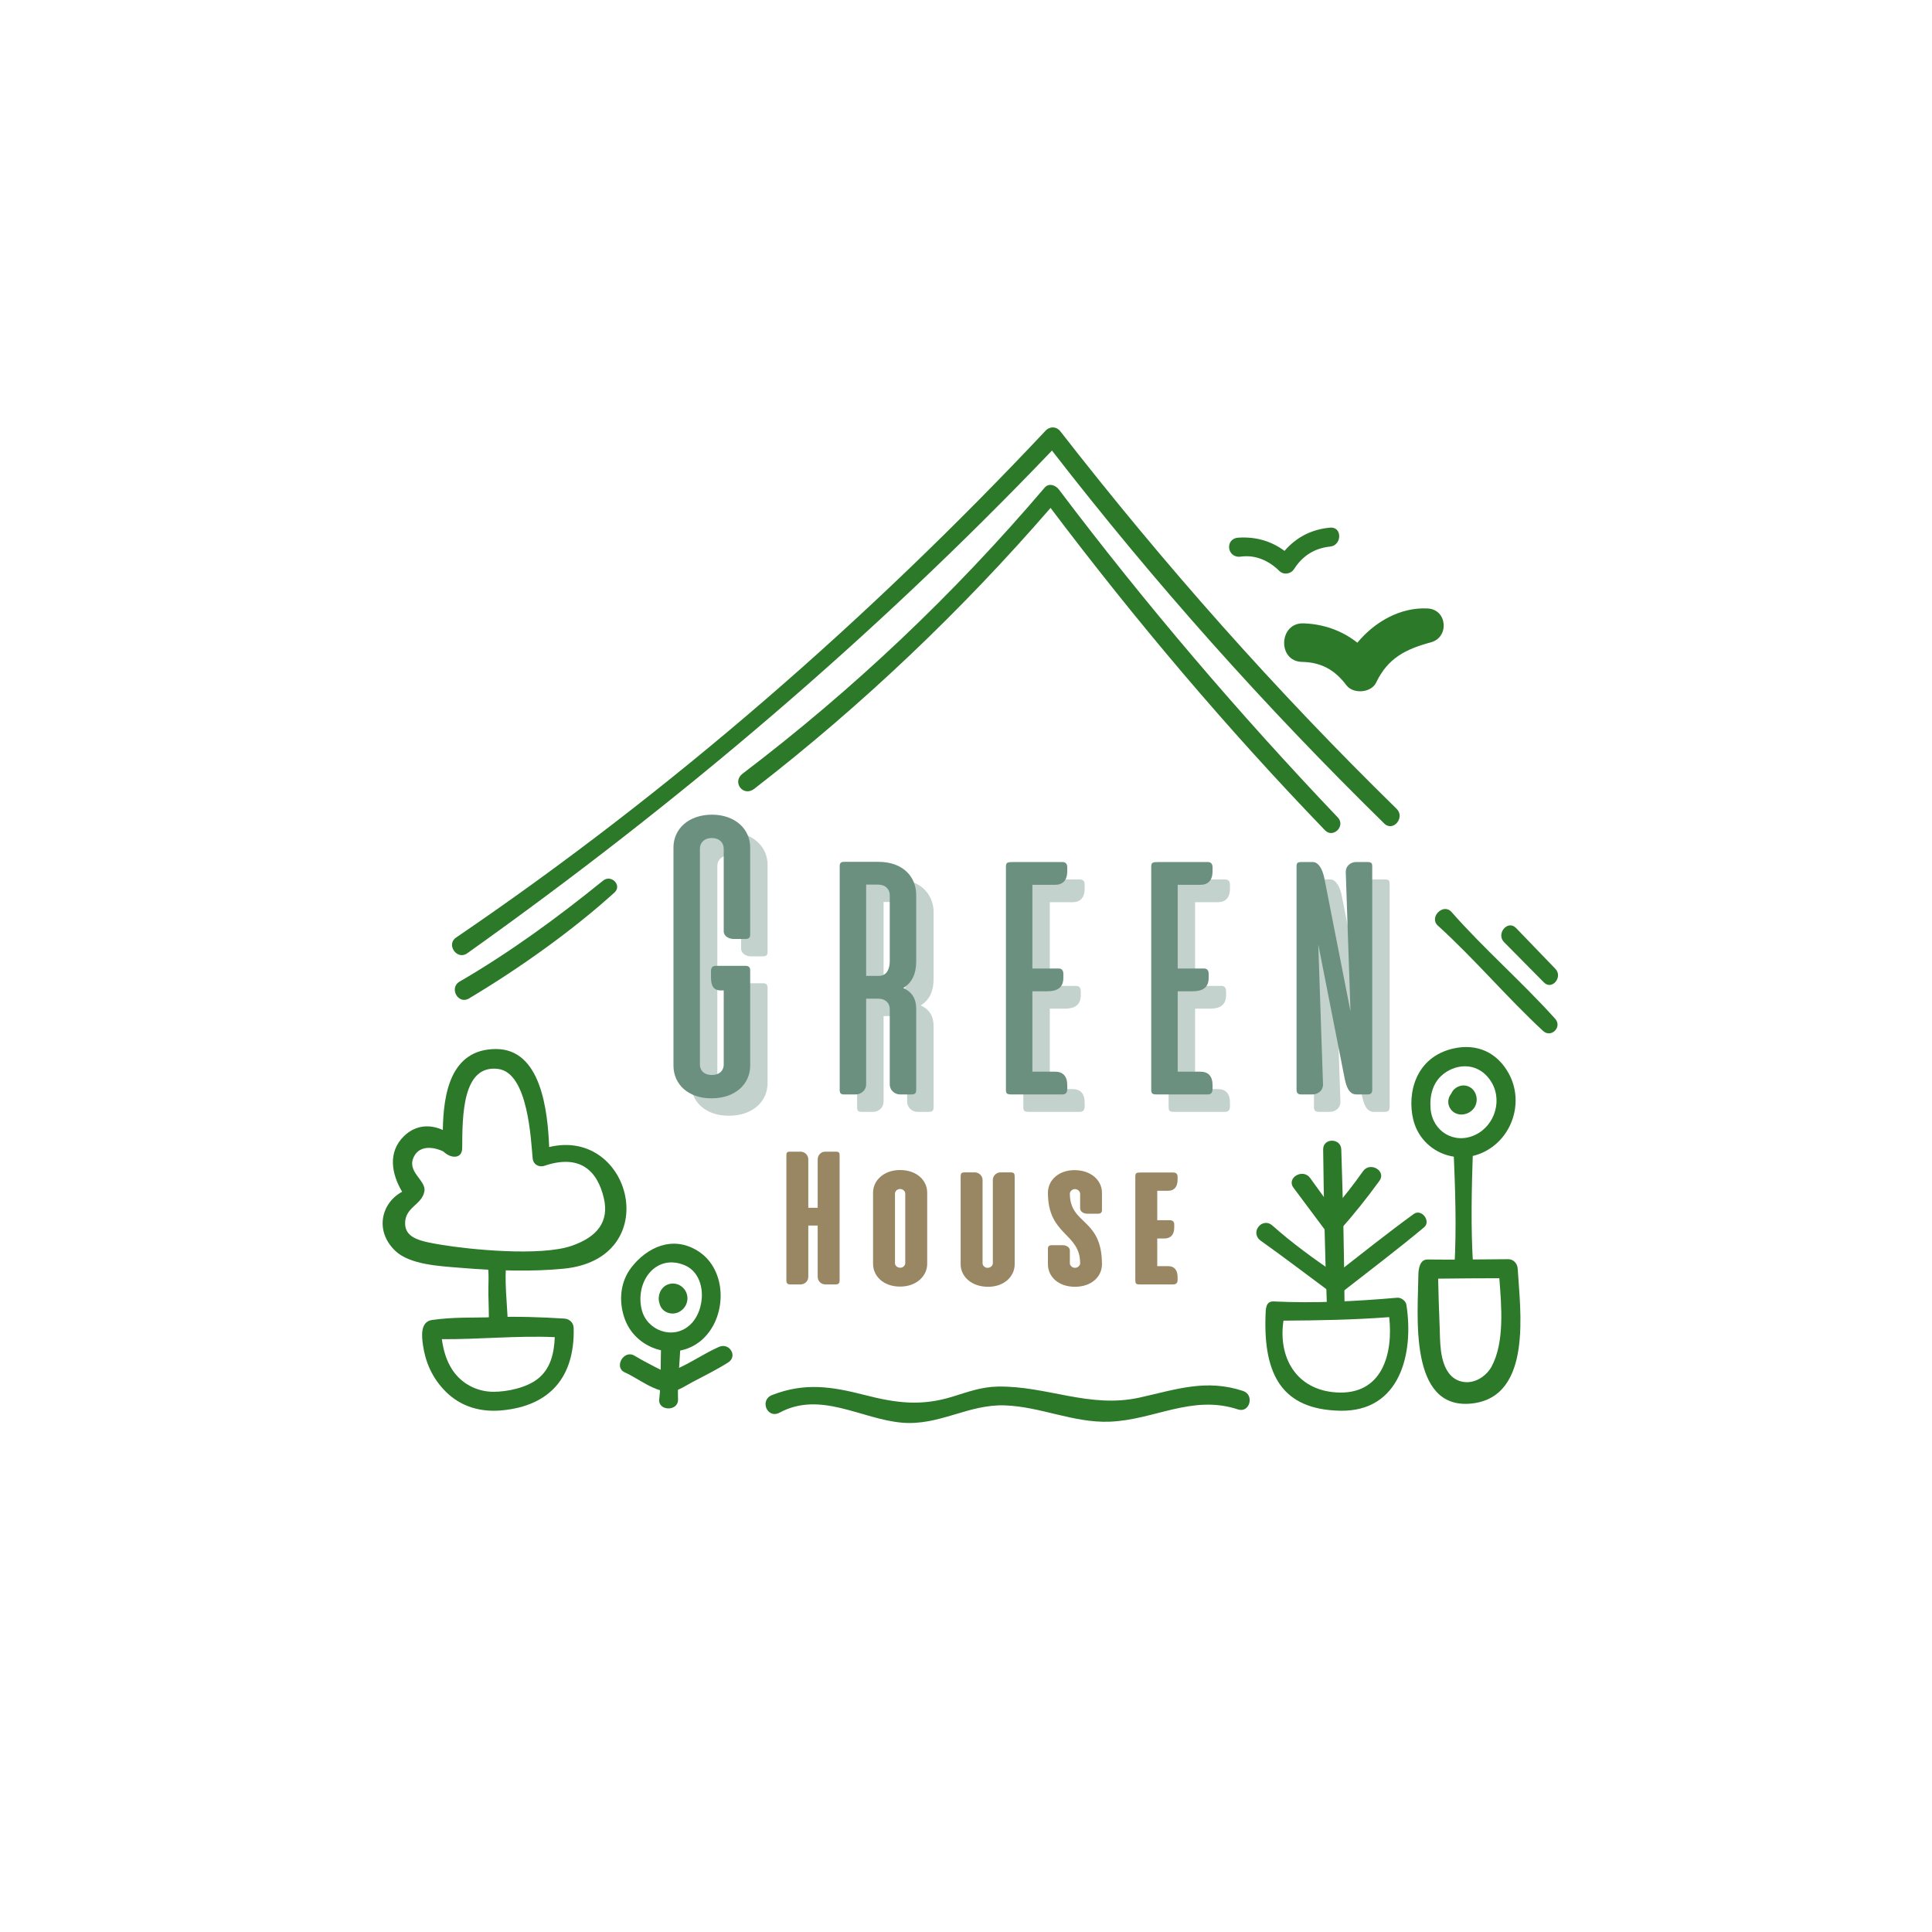 <svg xmlns="http://www.w3.org/2000/svg" xmlns:xlink="http://www.w3.org/1999/xlink" width="1500" zoomAndPan="magnify" viewBox="0 0 1125 1125" height="1500" preserveAspectRatio="xMidYMid meet" version="1.0"><defs><g/><clipPath id="id1"><path d="M 263 248.133 L 816 248.133 L 816 557 L 263 557 Z M 263 248.133 " clip-rule="nonzero"/></clipPath><clipPath id="id2"><path d="M 874 538.098 L 907.238 538.098 L 907.238 573.898 L 874 573.898 Z M 874 538.098 " clip-rule="nonzero"/></clipPath><clipPath id="id3"><path d="M 835.109 529 L 907 529 L 907 602 L 835.109 602 Z M 835.109 529 " clip-rule="nonzero"/></clipPath><clipPath id="id4"><path d="M 445.121 806.586 L 727.719 806.586 L 727.719 828.613 L 445.121 828.613 Z M 445.121 806.586 " clip-rule="nonzero"/></clipPath></defs><g clip-path="url(#id1)"><path fill="#2b7929" d="M 813.262 470.992 C 742.391 401.633 678.332 329.316 617.398 251.109 C 615.191 248.27 611.332 248.137 608.883 250.742 C 505.59 360.656 390.348 461.07 265.562 545.945 C 259.594 550.008 266.129 559.32 272.035 555.117 C 394.766 467.82 508.5 371.254 612.559 262.355 C 672.574 339.773 736.047 410.906 806.059 479.547 C 811.203 484.594 818.383 476.004 813.262 470.992 " fill-opacity="1" fill-rule="nonzero"/></g><g clip-path="url(#id2)"><path fill="#2b7929" d="M 905.691 564.148 C 898.055 556.223 890.418 548.301 882.777 540.371 C 877.984 535.395 870.965 543.703 875.832 548.625 C 883.562 556.438 891.293 564.25 899.023 572.066 C 903.734 576.824 910.254 568.887 905.691 564.148 " fill-opacity="1" fill-rule="nonzero"/></g><path fill="#2b7929" d="M 831.32 354.309 C 815.398 353.492 800.457 362.086 790.387 374.25 C 781.574 367.262 770.859 363.383 759.027 362.98 C 744.586 362.496 743.727 385.129 758.191 385.422 C 769.441 385.645 777.309 390.117 784.039 399.051 C 787.98 404.281 798.434 403.504 801.316 397.477 C 808.195 383.102 818.594 377.992 833.246 374.012 C 844.02 371.082 842.785 354.898 831.32 354.309 " fill-opacity="1" fill-rule="nonzero"/><path fill="#2b7929" d="M 774.551 307.238 C 763.656 308.211 754.777 312.891 747.977 320.789 C 740.191 315.02 731.199 312.422 721.07 313.09 C 713.035 313.617 714.395 325.238 722.566 324.113 C 731.078 322.945 738.957 326.512 744.902 332.41 C 747.508 334.992 751.676 334.281 753.582 331.293 C 758.438 323.68 765.473 319.191 774.551 318.266 C 781.516 317.555 781.656 306.609 774.551 307.238 " fill-opacity="1" fill-rule="nonzero"/><path fill="#2b7929" d="M 351.148 512.805 C 324.453 534.441 296.988 554.516 267.57 571.621 C 261.344 575.238 266.797 585.145 273.051 581.418 C 302.859 563.676 333.891 541.391 357.797 519.715 C 362.418 515.52 355.91 508.945 351.148 512.805 " fill-opacity="1" fill-rule="nonzero"/><g clip-path="url(#id3)"><path fill="#2b7929" d="M 905.562 593.227 C 886.277 571.762 864.289 552.719 845.223 531.062 C 840.449 525.641 831.906 534.117 837.285 539.004 C 858.645 558.398 877.344 580.68 898.5 600.289 C 903.234 604.676 909.855 598.004 905.562 593.227 " fill-opacity="1" fill-rule="nonzero"/></g><path fill="#2b7929" d="M 779.016 476.027 C 721.316 415.41 666.957 351.793 616.547 284.984 C 614.695 282.535 610.734 281.094 608.324 283.926 C 555.566 345.891 497.242 401.234 432.426 450.492 C 426.023 455.352 432.766 464.309 439.227 459.305 C 501.953 410.73 559.809 355.738 611.738 295.75 C 661.309 361.473 714.395 424.211 771.555 483.48 C 776.281 488.379 783.695 480.938 779.016 476.027 " fill-opacity="1" fill-rule="nonzero"/><path fill="#2b7929" d="M 781.023 669.316 C 780.797 662.555 770.402 662.504 770.477 669.316 C 770.82 699.805 771.555 730.371 772.676 760.84 C 772.914 767.418 782.992 767.477 782.938 760.84 C 782.688 730.352 782.047 699.789 781.023 669.316 " fill-opacity="1" fill-rule="nonzero"/><path fill="#2b7929" d="M 793.695 681.988 C 788.242 689.762 782.344 697.16 776.199 704.375 C 771.762 698.23 767.328 692.09 762.895 685.953 C 758.68 680.117 748.898 685.848 753.203 691.617 C 759.215 699.672 765.227 707.734 771.238 715.793 C 773.176 718.383 777.148 719.703 779.684 716.879 C 788.066 707.52 795.883 697.746 803.25 687.574 C 807.414 681.824 797.777 676.172 793.695 681.988 " fill-opacity="1" fill-rule="nonzero"/><path fill="#2b7929" d="M 823.207 706.914 C 807.828 718.117 792.914 729.996 777.91 741.719 C 765.141 733.133 752.441 723.871 740.988 713.695 C 734.973 708.352 727.496 717.762 734.184 722.512 C 748.078 732.383 761.664 742.801 775.371 752.941 C 777.43 754.465 780.102 753.469 781.844 752.105 C 797.688 739.738 813.77 727.559 829.211 714.691 C 833.48 711.129 827.77 703.594 823.207 706.914 " fill-opacity="1" fill-rule="nonzero"/><path fill="#2b7929" d="M 778.082 810.805 C 754.605 809.301 744.152 790.199 747.367 769.012 C 767.941 768.887 788.414 768.527 808.938 766.961 C 811.309 788.559 804.785 812.516 778.082 810.805 Z M 818.926 759.691 C 818.582 757.504 815.82 755.469 813.633 755.66 C 789.758 757.727 765.668 759.008 741.711 757.828 C 736.957 757.594 737.047 762.227 736.914 765.953 C 735.672 801.34 747.172 820.707 780.164 821.465 C 815.309 822.27 823.406 788.137 818.926 759.691 " fill-opacity="1" fill-rule="nonzero"/><path fill="#2b7929" d="M 858.891 660.902 C 846.762 666.535 834.047 658.812 833.004 645.469 C 832.367 637.344 834.664 630.805 839.176 626.535 C 846.43 619.668 859.609 617.629 867.562 628.727 C 875.363 639.625 870.824 655.355 858.891 660.902 Z M 878.551 625.113 C 871.68 612.613 859.883 607.52 846.43 610.516 C 824.328 615.434 819.258 636.508 822.906 651.781 C 827.238 669.934 847.094 678.949 863.887 670.895 C 880.695 662.828 887.574 641.543 878.551 625.113 " fill-opacity="1" fill-rule="nonzero"/><path fill="#2b7929" d="M 854.84 632.535 C 850.996 631.07 846.617 633.109 845.137 636.684 C 842.914 639.355 842.566 643.293 845.023 646.254 C 848.582 650.531 855.32 649.477 858.355 645.18 C 861.363 640.922 859.785 634.43 854.84 632.535 " fill-opacity="1" fill-rule="nonzero"/><path fill="#2b7929" d="M 857.66 670.301 C 857.898 663.07 846.129 663.074 846.438 670.301 C 847.387 692.496 848.176 715.254 846.922 737.434 C 846.527 744.461 858.293 744.445 857.832 737.434 C 856.363 715.27 856.93 692.508 857.66 670.301 " fill-opacity="1" fill-rule="nonzero"/><path fill="#2b7929" d="M 868.57 795.707 C 865.914 800.648 859.496 805.828 852.137 804.684 C 845.332 803.629 840.582 797.996 839.062 786.539 C 838.438 781.844 838.496 776.852 838.289 772.137 C 837.879 762.945 837.656 753.754 837.43 744.562 C 849.301 744.367 861.184 744.363 873.059 744.312 C 874.344 760.898 876.141 781.621 868.57 795.707 Z M 883.754 738.766 C 883.586 735.785 881.359 733.223 878.219 733.23 C 862.566 733.277 846.902 733.629 831.25 733.402 C 826.637 733.336 825.938 739.125 825.91 742.699 C 825.723 765.039 819.914 821.371 857.09 817.25 C 892.684 813.309 885.102 762.262 883.754 738.766 " fill-opacity="1" fill-rule="nonzero"/><path fill="#2b7929" d="M 332.926 725.422 C 314.617 731.758 273.102 727.547 256.844 724.812 C 245.488 722.902 236.227 721.262 235.902 712.816 C 235.523 702.832 245.898 701.648 247.141 693.559 C 248.141 687.051 236.09 682.121 241.312 672.996 C 246.09 664.648 257.797 670.137 258.301 670.625 C 262.48 674.664 269.105 675.043 269.141 668.453 C 269.238 649.934 269.156 619.801 290.039 622.434 C 307.582 624.641 309.129 663.723 310.176 674.59 C 310.5 677.957 313.508 679.742 316.664 678.953 C 337.688 671.695 347.91 681.688 351.629 697.75 C 354.785 711.363 347.82 720.273 332.926 725.422 Z M 319.777 667.918 C 318.898 646.383 314.957 610.73 288.699 610.848 C 262.34 610.961 258.199 636.832 257.859 657.988 C 250.414 654.598 242.035 654.949 235.23 661.578 C 225.59 670.98 228.07 683.715 234.156 693.969 C 222.199 700.332 217.898 716.539 230.121 728.32 C 238.516 736.414 255.992 737.23 266.828 738.145 C 290.355 740.125 310.539 740.477 328.156 738.762 C 387.09 733.031 367.957 656.32 319.777 667.918 " fill-opacity="1" fill-rule="nonzero"/><path fill="#2b7929" d="M 294.863 734.387 C 295.539 727.902 282.449 728.246 283.84 735.672 C 284.953 741.613 284.277 747.633 284.387 753.602 C 284.492 759.117 284.742 764.551 284.637 770.066 C 284.523 776.191 295.945 776.184 295.703 770.066 C 295.242 758.398 293.656 746.004 294.863 734.387 " fill-opacity="1" fill-rule="nonzero"/><path fill="#2b7929" d="M 312.941 803.055 C 306.379 808.102 295.418 810.449 287.301 810.434 C 277.664 810.418 268.59 805.676 263.309 797.508 C 259.656 791.855 258.164 785.91 257.293 779.801 C 278.715 779.973 301.438 777.629 323.039 778.617 C 322.688 787.863 320.648 797.133 312.941 803.055 Z M 328.652 767.812 C 314.887 766.949 301.145 766.469 287.355 766.992 C 275.516 767.441 264.57 766.773 251.586 768.621 C 244.52 769.629 245.574 778.371 246.344 783.555 C 247.672 792.473 251.238 802.191 259.82 810.609 C 268.637 819.258 280.074 822.379 292.164 821.258 C 320.551 818.637 334.699 801.516 334.055 773.355 C 333.984 770.289 331.699 768.004 328.652 767.812 " fill-opacity="1" fill-rule="nonzero"/><path fill="#2b7929" d="M 401.395 771.84 C 391.582 780.363 376.574 774.645 373.652 762.559 C 369.715 746.297 381.918 729.793 398.602 736.719 C 411.867 742.23 411.289 763.246 401.395 771.84 Z M 406.375 728.434 C 391.648 719.176 376.652 726.367 367.605 738.086 C 361.453 746.047 359.922 757.219 363.773 767.938 C 370.207 785.84 393.215 793.18 408.188 780.641 C 423.516 767.805 423.965 739.488 406.375 728.434 " fill-opacity="1" fill-rule="nonzero"/><path fill="#2b7929" d="M 384.891 785.707 C 384.613 795.348 384.957 805.258 383.871 814.84 C 383.09 821.723 395.059 822.035 394.816 814.84 C 394.496 805.199 395.625 795.344 396.117 785.707 C 396.484 778.508 385.098 778.469 384.891 785.707 " fill-opacity="1" fill-rule="nonzero"/><path fill="#2b7929" d="M 418.617 784.301 C 410.012 788.113 402.164 793.672 393.523 797.34 C 388.227 799.59 386.613 798.633 381.445 795.984 C 377.395 793.91 373.383 791.762 369.469 789.43 C 363.121 785.66 357.328 796.258 363.805 799.129 C 371.727 802.637 381.703 811.082 390.691 810.27 C 395.113 809.871 399.168 806.93 402.977 804.906 C 410.004 801.176 417.211 797.645 423.941 793.406 C 429.805 789.711 424.711 781.602 418.617 784.301 " fill-opacity="1" fill-rule="nonzero"/><g clip-path="url(#id4)"><path fill="#2b7929" d="M 723.84 809.957 C 702.266 802.836 685.035 809.039 663.652 813.789 C 634.277 820.309 609.609 806.867 580.844 807.406 C 571.445 807.586 563.508 810.543 554.609 813.285 C 536.242 818.949 521.668 816.98 503.414 812.289 C 484.148 807.336 468.543 804.957 449.625 812.312 C 442.051 815.262 446.777 826.43 453.949 822.578 C 477.844 809.738 501.473 826.391 525.297 828.426 C 547.012 830.277 563.711 817.617 585.129 818.352 C 605.801 819.066 625.012 828.578 645.926 827.855 C 672.094 826.953 694.094 811.836 720.875 820.707 C 727.703 822.965 730.633 812.199 723.84 809.957 " fill-opacity="1" fill-rule="nonzero"/></g><path fill="#2b7929" d="M 388.555 748.082 C 384.527 749.82 382.707 754.734 383.961 758.723 C 384.551 761.457 386.406 763.812 389.637 764.621 C 395.312 766.039 400.598 761.199 400.285 755.531 C 399.969 749.746 394.02 745.727 388.555 748.082 " fill-opacity="1" fill-rule="nonzero"/><g fill="#6b9080" fill-opacity="0.4"><g transform="translate(372.79, 647.429)"><g><path d="M 29.504 -16.84 C 29.504 -5.973 37.98 2.27 51.598 2.27 C 65.453 2.27 74.172 -5.973 74.172 -16.84 L 74.172 -72.383 C 74.172 -73.934 73.336 -74.891 71.547 -74.891 L 54.105 -74.891 C 52.316 -74.891 51.359 -73.816 51.359 -71.902 L 51.359 -68.199 C 51.359 -63.184 52.793 -60.559 57.211 -60.559 L 58.766 -60.559 L 58.766 -17.32 C 58.766 -14.57 56.973 -11.348 51.836 -11.348 C 47.059 -11.348 44.91 -14.215 44.91 -17.32 L 44.91 -143.211 C 44.91 -146.316 47.18 -149.301 51.836 -149.301 C 56.496 -149.301 58.766 -146.316 58.766 -143.211 L 58.766 -95.074 C 58.766 -91.852 62.23 -90.535 64.5 -90.535 L 71.426 -90.535 C 73.336 -90.535 74.172 -91.371 74.172 -92.926 L 74.172 -143.809 C 74.172 -154.438 65.574 -162.797 52.078 -162.918 C 38.223 -162.918 29.504 -154.559 29.504 -143.809 Z M 29.504 -16.84 "/></g></g></g><g fill="#6b9080" fill-opacity="0.4"><g transform="translate(469.466, 647.429)"><g><path d="M 38.938 0 C 42.164 0 45.031 -2.508 45.031 -5.852 L 45.031 -55.777 L 51.836 -55.777 C 56.613 -55.777 58.766 -52.914 58.766 -49.809 L 58.766 -5.852 C 58.766 -2.508 61.633 0 64.738 0 L 71.305 0 C 73.574 0 74.172 -0.715 74.172 -2.867 L 74.172 -49.809 C 74.172 -55.777 71.785 -59.602 66.648 -61.988 C 71.785 -65.094 74.172 -70.352 74.172 -77.398 L 74.172 -116.215 C 74.172 -126.012 67.246 -135.445 52.078 -135.445 L 32.367 -135.445 C 30.098 -135.445 29.621 -134.73 29.621 -132.578 L 29.621 -2.867 C 29.621 -0.715 30.098 0 32.367 0 Z M 51.836 -122.188 C 56.613 -122.188 58.766 -119.203 58.766 -116.098 L 58.766 -77.637 C 58.766 -73.574 57.332 -69.039 52.434 -69.039 L 45.031 -69.039 L 45.031 -122.188 Z M 51.836 -122.188 "/></g></g></g><g fill="#6b9080" fill-opacity="0.4"><g transform="translate(566.261, 647.429)"><g><path d="M 45.031 -60.078 L 53.629 -60.078 C 58.766 -60.078 63.066 -61.633 63.066 -67.844 L 63.066 -70.23 C 63.066 -72.262 62.109 -73.336 60.316 -73.336 L 45.031 -73.336 L 45.031 -122.07 L 58.289 -122.07 C 62.707 -122.07 65.336 -124.695 65.336 -129.953 L 65.336 -132.223 C 65.336 -134.254 64.379 -135.328 62.586 -135.328 L 34.16 -135.328 C 30.457 -135.328 29.621 -135.207 29.621 -132.461 L 29.621 -2.867 C 29.621 -0.598 30.098 0 32.965 0 L 62.586 0 C 64.379 0 65.336 -1.074 65.336 -3.105 L 65.336 -5.375 C 65.336 -10.629 62.828 -13.258 58.289 -13.258 L 45.031 -13.258 Z M 45.031 -60.078 "/></g></g></g><g fill="#6b9080" fill-opacity="0.4"><g transform="translate(650.873, 647.429)"><g><path d="M 45.031 -60.078 L 53.629 -60.078 C 58.766 -60.078 63.066 -61.633 63.066 -67.844 L 63.066 -70.23 C 63.066 -72.262 62.109 -73.336 60.316 -73.336 L 45.031 -73.336 L 45.031 -122.07 L 58.289 -122.07 C 62.707 -122.07 65.336 -124.695 65.336 -129.953 L 65.336 -132.223 C 65.336 -134.254 64.379 -135.328 62.586 -135.328 L 34.16 -135.328 C 30.457 -135.328 29.621 -135.207 29.621 -132.461 L 29.621 -2.867 C 29.621 -0.598 30.098 0 32.965 0 L 62.586 0 C 64.379 0 65.336 -1.074 65.336 -3.105 L 65.336 -5.375 C 65.336 -10.629 62.828 -13.258 58.289 -13.258 L 45.031 -13.258 Z M 45.031 -60.078 "/></g></g></g><g fill="#6b9080" fill-opacity="0.4"><g transform="translate(735.485, 647.429)"><g><path d="M 32.367 -135.328 C 29.98 -135.328 29.621 -134.609 29.621 -132.578 L 29.621 -2.867 C 29.621 -0.836 30.34 0 32.488 0 L 38.82 0 C 42.164 0 45.031 -2.27 45.031 -5.734 L 45.031 -6.09 L 42.281 -87.312 L 57.691 -9.078 C 58.645 -4.539 60.199 0 64.5 0 L 70.828 0 C 72.98 0 73.695 -0.836 73.695 -2.867 L 73.695 -132.578 C 73.695 -134.609 73.336 -135.328 70.949 -135.328 L 64.258 -135.328 C 61.152 -135.328 58.289 -133.059 58.289 -129.715 L 58.289 -129.355 L 61.035 -48.375 L 45.867 -125.652 C 44.672 -131.742 42.164 -135.328 39.059 -135.328 Z M 32.367 -135.328 "/></g></g></g><g fill="#6b9080" fill-opacity="1"><g transform="translate(362.655, 637.294)"><g><path d="M 29.504 -16.84 C 29.504 -5.973 37.98 2.27 51.598 2.27 C 65.453 2.27 74.172 -5.973 74.172 -16.84 L 74.172 -72.383 C 74.172 -73.934 73.336 -74.891 71.547 -74.891 L 54.105 -74.891 C 52.316 -74.891 51.359 -73.816 51.359 -71.902 L 51.359 -68.199 C 51.359 -63.184 52.793 -60.559 57.211 -60.559 L 58.766 -60.559 L 58.766 -17.32 C 58.766 -14.57 56.973 -11.348 51.836 -11.348 C 47.059 -11.348 44.91 -14.215 44.91 -17.32 L 44.91 -143.211 C 44.91 -146.316 47.18 -149.301 51.836 -149.301 C 56.496 -149.301 58.766 -146.316 58.766 -143.211 L 58.766 -95.074 C 58.766 -91.852 62.23 -90.535 64.5 -90.535 L 71.426 -90.535 C 73.336 -90.535 74.172 -91.371 74.172 -92.926 L 74.172 -143.809 C 74.172 -154.438 65.574 -162.797 52.078 -162.918 C 38.223 -162.918 29.504 -154.559 29.504 -143.809 Z M 29.504 -16.84 "/></g></g></g><g fill="#6b9080" fill-opacity="1"><g transform="translate(459.331, 637.294)"><g><path d="M 38.938 0 C 42.164 0 45.031 -2.508 45.031 -5.852 L 45.031 -55.777 L 51.836 -55.777 C 56.613 -55.777 58.766 -52.914 58.766 -49.809 L 58.766 -5.852 C 58.766 -2.508 61.633 0 64.738 0 L 71.305 0 C 73.574 0 74.172 -0.715 74.172 -2.867 L 74.172 -49.809 C 74.172 -55.777 71.785 -59.602 66.648 -61.988 C 71.785 -65.094 74.172 -70.352 74.172 -77.398 L 74.172 -116.215 C 74.172 -126.012 67.246 -135.445 52.078 -135.445 L 32.367 -135.445 C 30.098 -135.445 29.621 -134.73 29.621 -132.578 L 29.621 -2.867 C 29.621 -0.715 30.098 0 32.367 0 Z M 51.836 -122.188 C 56.613 -122.188 58.766 -119.203 58.766 -116.098 L 58.766 -77.637 C 58.766 -73.574 57.332 -69.039 52.434 -69.039 L 45.031 -69.039 L 45.031 -122.188 Z M 51.836 -122.188 "/></g></g></g><g fill="#6b9080" fill-opacity="1"><g transform="translate(556.126, 637.294)"><g><path d="M 45.031 -60.078 L 53.629 -60.078 C 58.766 -60.078 63.066 -61.633 63.066 -67.844 L 63.066 -70.23 C 63.066 -72.262 62.109 -73.336 60.316 -73.336 L 45.031 -73.336 L 45.031 -122.07 L 58.289 -122.07 C 62.707 -122.07 65.336 -124.695 65.336 -129.953 L 65.336 -132.223 C 65.336 -134.254 64.379 -135.328 62.586 -135.328 L 34.16 -135.328 C 30.457 -135.328 29.621 -135.207 29.621 -132.461 L 29.621 -2.867 C 29.621 -0.598 30.098 0 32.965 0 L 62.586 0 C 64.379 0 65.336 -1.074 65.336 -3.105 L 65.336 -5.375 C 65.336 -10.629 62.828 -13.258 58.289 -13.258 L 45.031 -13.258 Z M 45.031 -60.078 "/></g></g></g><g fill="#6b9080" fill-opacity="1"><g transform="translate(640.738, 637.294)"><g><path d="M 45.031 -60.078 L 53.629 -60.078 C 58.766 -60.078 63.066 -61.633 63.066 -67.844 L 63.066 -70.23 C 63.066 -72.262 62.109 -73.336 60.316 -73.336 L 45.031 -73.336 L 45.031 -122.07 L 58.289 -122.07 C 62.707 -122.07 65.336 -124.695 65.336 -129.953 L 65.336 -132.223 C 65.336 -134.254 64.379 -135.328 62.586 -135.328 L 34.16 -135.328 C 30.457 -135.328 29.621 -135.207 29.621 -132.461 L 29.621 -2.867 C 29.621 -0.598 30.098 0 32.965 0 L 62.586 0 C 64.379 0 65.336 -1.074 65.336 -3.105 L 65.336 -5.375 C 65.336 -10.629 62.828 -13.258 58.289 -13.258 L 45.031 -13.258 Z M 45.031 -60.078 "/></g></g></g><g fill="#6b9080" fill-opacity="1"><g transform="translate(725.35, 637.294)"><g><path d="M 32.367 -135.328 C 29.98 -135.328 29.621 -134.609 29.621 -132.578 L 29.621 -2.867 C 29.621 -0.836 30.34 0 32.488 0 L 38.82 0 C 42.164 0 45.031 -2.27 45.031 -5.734 L 45.031 -6.09 L 42.281 -87.312 L 57.691 -9.078 C 58.645 -4.539 60.199 0 64.5 0 L 70.828 0 C 72.98 0 73.695 -0.836 73.695 -2.867 L 73.695 -132.578 C 73.695 -134.609 73.336 -135.328 70.949 -135.328 L 64.258 -135.328 C 61.152 -135.328 58.289 -133.059 58.289 -129.715 L 58.289 -129.355 L 61.035 -48.375 L 45.867 -125.652 C 44.672 -131.742 42.164 -135.328 39.059 -135.328 Z M 32.367 -135.328 "/></g></g></g><g fill="#998763" fill-opacity="1"><g transform="translate(443.635, 747.916)"><g><path d="M 16.508 -77.305 C 14.551 -77.305 14.266 -76.73 14.266 -75.062 L 14.266 -2.414 C 14.266 -0.633 14.953 0 16.68 0 L 22.488 0 C 25.078 0 27.035 -1.957 27.035 -4.543 L 27.035 -34.281 L 32.5 -34.281 L 32.5 -4.543 C 32.5 -1.957 34.453 0 36.984 0 L 42.852 0 C 44.578 0 45.27 -0.633 45.27 -2.414 L 45.27 -75.062 C 45.27 -76.73 44.922 -77.305 43.023 -77.305 L 36.812 -77.305 C 34.57 -77.305 32.5 -75.406 32.5 -72.82 L 32.5 -44.637 L 27.035 -44.637 L 27.035 -72.82 C 27.035 -75.406 24.848 -77.305 22.664 -77.305 Z M 16.508 -77.305 "/></g></g></g><g fill="#998763" fill-opacity="1"><g transform="translate(494.001, 747.916)"><g><path d="M 14.379 -11.965 C 14.379 -4.891 20.363 1.266 30.141 1.266 C 39.688 1.266 45.902 -4.945 45.902 -11.965 L 45.902 -53.438 C 45.902 -60.566 39.859 -66.609 30.082 -66.609 C 20.594 -66.609 14.379 -60.512 14.379 -53.438 Z M 27.148 -52.918 C 27.148 -54.242 28.414 -55.562 30.082 -55.562 C 31.867 -55.562 33.133 -54.184 33.133 -52.918 L 33.133 -12.367 C 33.133 -11.215 31.98 -9.723 30.254 -9.723 C 28.473 -9.723 27.148 -10.93 27.148 -12.367 Z M 27.148 -52.918 "/></g></g></g><g fill="#998763" fill-opacity="1"><g transform="translate(545.115, 747.916)"><g><path d="M 16.566 -65.227 C 14.727 -65.227 14.266 -64.594 14.266 -62.867 L 14.266 -11.734 C 14.266 -4.66 20.535 1.379 30.254 1.379 C 39.688 1.379 45.727 -4.715 45.727 -11.734 L 45.727 -62.867 C 45.727 -64.594 45.27 -65.227 43.426 -65.227 L 37.332 -65.227 C 35.086 -65.227 33.016 -63.27 33.016 -60.855 L 33.016 -12.309 C 33.016 -11.043 31.75 -9.664 29.969 -9.664 C 28.129 -9.664 27.035 -11.102 27.035 -12.309 L 27.035 -60.855 C 27.035 -63.27 24.848 -65.227 22.605 -65.227 Z M 16.566 -65.227 "/></g></g></g><g fill="#998763" fill-opacity="1"><g transform="translate(595.941, 747.916)"><g><path d="M 16.449 -22.836 C 14.898 -22.836 14.266 -22.145 14.266 -20.766 L 14.266 -11.734 C 14.266 -4.543 20.363 1.379 29.969 1.379 C 39.688 1.379 45.727 -4.543 45.727 -11.734 C 45.727 -38.883 27.035 -34.453 27.035 -52.918 C 27.035 -53.953 28.242 -55.508 29.969 -55.508 C 31.691 -55.508 33.016 -54.125 33.016 -52.805 L 33.016 -44.289 C 33.016 -42.336 35.145 -41.184 37.043 -41.184 L 43.543 -41.184 C 45.094 -41.184 45.727 -41.988 45.727 -43.312 L 45.727 -53.379 C 45.727 -60.625 39.344 -66.551 29.738 -66.551 C 20.418 -66.551 14.266 -60.625 14.266 -53.379 C 14.266 -28.301 33.016 -30.141 33.016 -12.309 C 33.016 -11.043 31.75 -9.664 29.969 -9.664 C 28.355 -9.664 27.035 -11.043 27.035 -12.309 L 27.035 -19.785 C 27.035 -21.742 24.789 -22.836 22.949 -22.836 Z M 16.449 -22.836 "/></g></g></g><g fill="#998763" fill-opacity="1"><g transform="translate(646.825, 747.916)"><g><path d="M 27.035 -26.746 L 31.234 -26.746 C 34.801 -26.746 36.926 -28.934 36.926 -33.074 L 36.926 -35.031 C 36.926 -36.523 35.949 -37.387 34.453 -37.387 L 27.035 -37.387 L 27.035 -54.527 L 33.418 -54.527 C 36.926 -54.527 38.883 -56.887 38.883 -60.914 L 38.883 -62.812 C 38.883 -64.309 37.906 -65.168 36.41 -65.168 L 17.773 -65.168 C 15.012 -65.168 14.266 -65.055 14.266 -62.812 L 14.266 -2.301 C 14.266 -0.574 14.727 0 16.625 0 L 36.41 0 C 37.906 0 38.883 -0.863 38.883 -2.359 L 38.883 -4.258 C 38.883 -8.34 36.984 -10.641 33.418 -10.641 L 27.035 -10.641 Z M 27.035 -26.746 "/></g></g></g></svg>